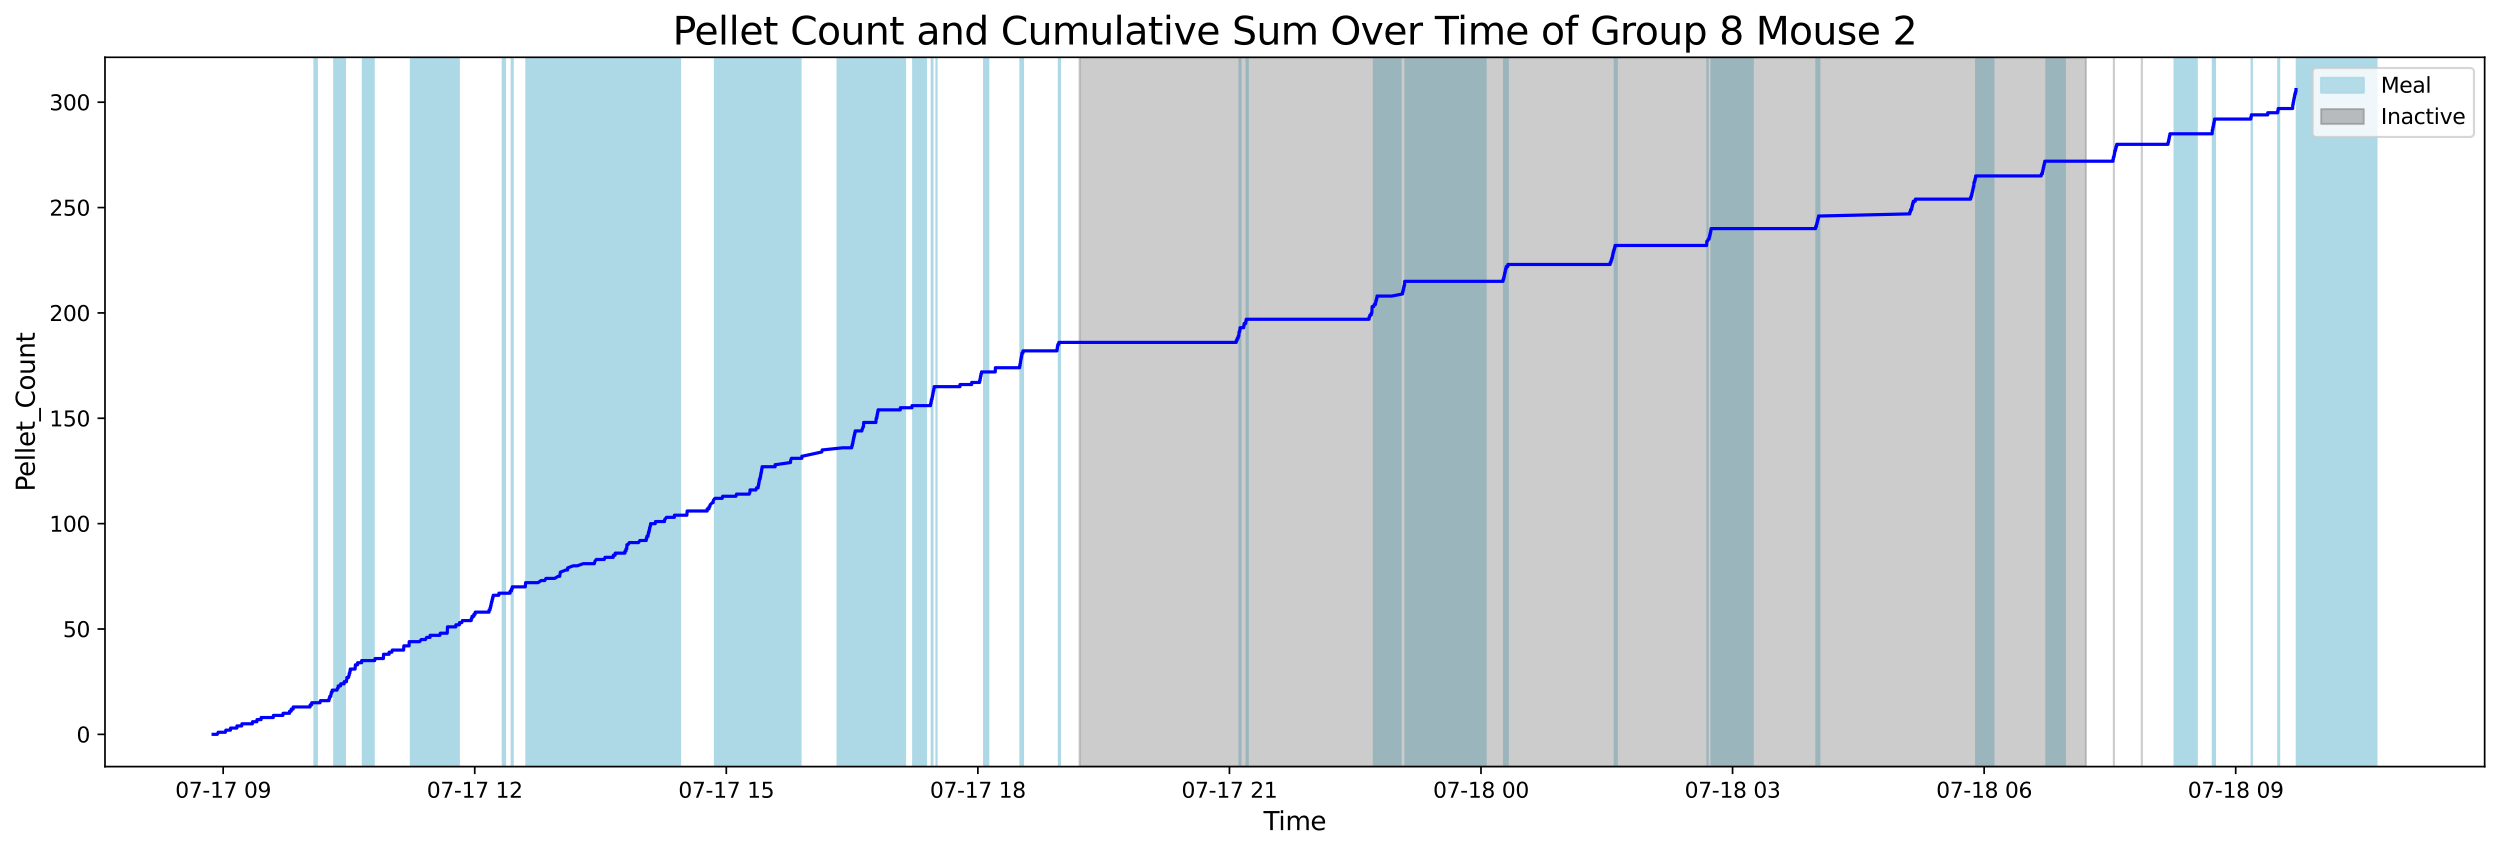 <?xml version="1.0" encoding="utf-8" standalone="no"?>
<!DOCTYPE svg PUBLIC "-//W3C//DTD SVG 1.1//EN"
  "http://www.w3.org/Graphics/SVG/1.1/DTD/svg11.dtd">
<svg xmlns:xlink="http://www.w3.org/1999/xlink" width="1172.435pt" height="399.009pt" viewBox="0 0 1172.435 399.009" xmlns="http://www.w3.org/2000/svg" version="1.1">
 <defs>
  <style type="text/css">*{stroke-linejoin: round; stroke-linecap: butt}</style>
 </defs>
 <g id="figure_1">
  <g id="patch_1">
   <path d="M 0 399.009 
L 1172.435 399.009 
L 1172.435 0 
L 0 0 
z
" style="fill: #ffffff"/>
  </g>
  <g id="axes_1">
   <g id="patch_2">
    <path d="M 49.235 359.517 
L 1165.235 359.517 
L 1165.235 26.877 
L 49.235 26.877 
z
" style="fill: #ffffff"/>
   </g>
   <g id="patch_3">
    <path d="M 148.602 359.517 
L 148.602 26.877 
L 147.455 26.877 
L 147.455 359.517 
z
" clip-path="url(#p5d0f0739c3)" style="fill: #add8e6; stroke: #add8e6; stroke-linejoin: miter"/>
   </g>
   <g id="patch_4">
    <path d="M 161.785 359.517 
L 161.785 26.877 
L 156.745 26.877 
L 156.745 359.517 
z
" clip-path="url(#p5d0f0739c3)" style="fill: #add8e6; stroke: #add8e6; stroke-linejoin: miter"/>
   </g>
   <g id="patch_5">
    <path d="M 175.263 359.517 
L 175.263 26.877 
L 170.151 26.877 
L 170.151 359.517 
z
" clip-path="url(#p5d0f0739c3)" style="fill: #add8e6; stroke: #add8e6; stroke-linejoin: miter"/>
   </g>
   <g id="patch_6">
    <path d="M 215.175 359.517 
L 215.175 26.877 
L 192.695 26.877 
L 192.695 359.517 
z
" clip-path="url(#p5d0f0739c3)" style="fill: #add8e6; stroke: #add8e6; stroke-linejoin: miter"/>
   </g>
   <g id="patch_7">
    <path d="M 236.826 359.517 
L 236.826 26.877 
L 235.771 26.877 
L 235.771 359.517 
z
" clip-path="url(#p5d0f0739c3)" style="fill: #add8e6; stroke: #add8e6; stroke-linejoin: miter"/>
   </g>
   <g id="patch_8">
    <path d="M 239.978 359.517 
L 239.978 26.877 
L 240.442 26.877 
L 240.442 359.517 
z
" clip-path="url(#p5d0f0739c3)" style="fill: #add8e6; stroke: #add8e6; stroke-linejoin: miter"/>
   </g>
   <g id="patch_9">
    <path d="M 285.645 359.517 
L 285.645 26.877 
L 246.852 26.877 
L 246.852 359.517 
z
" clip-path="url(#p5d0f0739c3)" style="fill: #add8e6; stroke: #add8e6; stroke-linejoin: miter"/>
   </g>
   <g id="patch_10">
    <path d="M 304.718 359.517 
L 304.718 26.877 
L 267.057 26.877 
L 267.057 359.517 
z
" clip-path="url(#p5d0f0739c3)" style="fill: #add8e6; stroke: #add8e6; stroke-linejoin: miter"/>
   </g>
   <g id="patch_11">
    <path d="M 318.919 359.517 
L 318.919 26.877 
L 294.552 26.877 
L 294.552 359.517 
z
" clip-path="url(#p5d0f0739c3)" style="fill: #add8e6; stroke: #add8e6; stroke-linejoin: miter"/>
   </g>
   <g id="patch_12">
    <path d="M 351.844 359.517 
L 351.844 26.877 
L 336.926 26.877 
L 336.926 359.517 
z
" clip-path="url(#p5d0f0739c3)" style="fill: #add8e6; stroke: #add8e6; stroke-linejoin: miter"/>
   </g>
   <g id="patch_13">
    <path d="M 373.375 359.517 
L 373.375 26.877 
L 335.292 26.877 
L 335.292 359.517 
z
" clip-path="url(#p5d0f0739c3)" style="fill: #add8e6; stroke: #add8e6; stroke-linejoin: miter"/>
   </g>
   <g id="patch_14">
    <path d="M 374.565 359.517 
L 374.565 26.877 
L 352.104 26.877 
L 352.104 359.517 
z
" clip-path="url(#p5d0f0739c3)" style="fill: #add8e6; stroke: #add8e6; stroke-linejoin: miter"/>
   </g>
   <g id="patch_15">
    <path d="M 375.426 359.517 
L 375.426 26.877 
L 370.982 26.877 
L 370.982 359.517 
z
" clip-path="url(#p5d0f0739c3)" style="fill: #add8e6; stroke: #add8e6; stroke-linejoin: miter"/>
   </g>
   <g id="patch_16">
    <path d="M 409.467 359.517 
L 409.467 26.877 
L 392.808 26.877 
L 392.808 359.517 
z
" clip-path="url(#p5d0f0739c3)" style="fill: #add8e6; stroke: #add8e6; stroke-linejoin: miter"/>
   </g>
   <g id="patch_17">
    <path d="M 424.444 359.517 
L 424.444 26.877 
L 407.656 26.877 
L 407.656 359.517 
z
" clip-path="url(#p5d0f0739c3)" style="fill: #add8e6; stroke: #add8e6; stroke-linejoin: miter"/>
   </g>
   <g id="patch_18">
    <path d="M 434.232 359.517 
L 434.232 26.877 
L 428.25 26.877 
L 428.25 359.517 
z
" clip-path="url(#p5d0f0739c3)" style="fill: #add8e6; stroke: #add8e6; stroke-linejoin: miter"/>
   </g>
   <g id="patch_19">
    <path d="M 436.967 359.517 
L 436.967 26.877 
L 437.293 26.877 
L 437.293 359.517 
z
" clip-path="url(#p5d0f0739c3)" style="fill: #add8e6; stroke: #add8e6; stroke-linejoin: miter"/>
   </g>
   <g id="patch_20">
    <path d="M 439.183 359.517 
L 439.183 26.877 
L 439.215 26.877 
L 439.215 359.517 
z
" clip-path="url(#p5d0f0739c3)" style="fill: #add8e6; stroke: #add8e6; stroke-linejoin: miter"/>
   </g>
   <g id="patch_21">
    <path d="M 463.466 359.517 
L 463.466 26.877 
L 461.526 26.877 
L 461.526 359.517 
z
" clip-path="url(#p5d0f0739c3)" style="fill: #add8e6; stroke: #add8e6; stroke-linejoin: miter"/>
   </g>
   <g id="patch_22">
    <path d="M 478.548 359.517 
L 478.548 26.877 
L 479.055 26.877 
L 479.055 359.517 
z
" clip-path="url(#p5d0f0739c3)" style="fill: #add8e6; stroke: #add8e6; stroke-linejoin: miter"/>
   </g>
   <g id="patch_23">
    <path d="M 479.23 359.517 
L 479.23 26.877 
L 479.754 26.877 
L 479.754 359.517 
z
" clip-path="url(#p5d0f0739c3)" style="fill: #add8e6; stroke: #add8e6; stroke-linejoin: miter"/>
   </g>
   <g id="patch_24">
    <path d="M 496.59 359.517 
L 496.59 26.877 
L 497.057 26.877 
L 497.057 359.517 
z
" clip-path="url(#p5d0f0739c3)" style="fill: #add8e6; stroke: #add8e6; stroke-linejoin: miter"/>
   </g>
   <g id="patch_25">
    <path d="M 581.29 359.517 
L 581.29 26.877 
L 581.729 26.877 
L 581.729 359.517 
z
" clip-path="url(#p5d0f0739c3)" style="fill: #add8e6; stroke: #add8e6; stroke-linejoin: miter"/>
   </g>
   <g id="patch_26">
    <path d="M 584.643 359.517 
L 584.643 26.877 
L 585.157 26.877 
L 585.157 359.517 
z
" clip-path="url(#p5d0f0739c3)" style="fill: #add8e6; stroke: #add8e6; stroke-linejoin: miter"/>
   </g>
   <g id="patch_27">
    <path d="M 649.772 359.517 
L 649.772 26.877 
L 644.29 26.877 
L 644.29 359.517 
z
" clip-path="url(#p5d0f0739c3)" style="fill: #add8e6; stroke: #add8e6; stroke-linejoin: miter"/>
   </g>
   <g id="patch_28">
    <path d="M 656.839 359.517 
L 656.839 26.877 
L 646.488 26.877 
L 646.488 359.517 
z
" clip-path="url(#p5d0f0739c3)" style="fill: #add8e6; stroke: #add8e6; stroke-linejoin: miter"/>
   </g>
   <g id="patch_29">
    <path d="M 696.701 359.517 
L 696.701 26.877 
L 659.103 26.877 
L 659.103 359.517 
z
" clip-path="url(#p5d0f0739c3)" style="fill: #add8e6; stroke: #add8e6; stroke-linejoin: miter"/>
   </g>
   <g id="patch_30">
    <path d="M 705.331 359.517 
L 705.331 26.877 
L 705.792 26.877 
L 705.792 359.517 
z
" clip-path="url(#p5d0f0739c3)" style="fill: #add8e6; stroke: #add8e6; stroke-linejoin: miter"/>
   </g>
   <g id="patch_31">
    <path d="M 706.323 359.517 
L 706.323 26.877 
L 706.766 26.877 
L 706.766 359.517 
z
" clip-path="url(#p5d0f0739c3)" style="fill: #add8e6; stroke: #add8e6; stroke-linejoin: miter"/>
   </g>
   <g id="patch_32">
    <path d="M 707.076 359.517 
L 707.076 26.877 
L 706.895 26.877 
L 706.895 359.517 
z
" clip-path="url(#p5d0f0739c3)" style="fill: #add8e6; stroke: #add8e6; stroke-linejoin: miter"/>
   </g>
   <g id="patch_33">
    <path d="M 757.261 359.517 
L 757.261 26.877 
L 757.907 26.877 
L 757.907 359.517 
z
" clip-path="url(#p5d0f0739c3)" style="fill: #add8e6; stroke: #add8e6; stroke-linejoin: miter"/>
   </g>
   <g id="patch_34">
    <path d="M 758.202 359.517 
L 758.202 26.877 
L 757.696 26.877 
L 757.696 359.517 
z
" clip-path="url(#p5d0f0739c3)" style="fill: #add8e6; stroke: #add8e6; stroke-linejoin: miter"/>
   </g>
   <g id="patch_35">
    <path d="M 800.834 359.517 
L 800.834 26.877 
L 800.747 26.877 
L 800.747 359.517 
z
" clip-path="url(#p5d0f0739c3)" style="fill: #add8e6; stroke: #add8e6; stroke-linejoin: miter"/>
   </g>
   <g id="patch_36">
    <path d="M 821.983 359.517 
L 821.983 26.877 
L 802.639 26.877 
L 802.639 359.517 
z
" clip-path="url(#p5d0f0739c3)" style="fill: #add8e6; stroke: #add8e6; stroke-linejoin: miter"/>
   </g>
   <g id="patch_37">
    <path d="M 851.851 359.517 
L 851.851 26.877 
L 852.058 26.877 
L 852.058 359.517 
z
" clip-path="url(#p5d0f0739c3)" style="fill: #add8e6; stroke: #add8e6; stroke-linejoin: miter"/>
   </g>
   <g id="patch_38">
    <path d="M 852.631 359.517 
L 852.631 26.877 
L 853.216 26.877 
L 853.216 359.517 
z
" clip-path="url(#p5d0f0739c3)" style="fill: #add8e6; stroke: #add8e6; stroke-linejoin: miter"/>
   </g>
   <g id="patch_39">
    <path d="M 934.886 359.517 
L 934.886 26.877 
L 926.734 26.877 
L 926.734 359.517 
z
" clip-path="url(#p5d0f0739c3)" style="fill: #add8e6; stroke: #add8e6; stroke-linejoin: miter"/>
   </g>
   <g id="patch_40">
    <path d="M 968.363 359.517 
L 968.363 26.877 
L 959.683 26.877 
L 959.683 359.517 
z
" clip-path="url(#p5d0f0739c3)" style="fill: #add8e6; stroke: #add8e6; stroke-linejoin: miter"/>
   </g>
   <g id="patch_41">
    <path d="M 1030.23 359.517 
L 1030.23 26.877 
L 1019.826 26.877 
L 1019.826 359.517 
z
" clip-path="url(#p5d0f0739c3)" style="fill: #add8e6; stroke: #add8e6; stroke-linejoin: miter"/>
   </g>
   <g id="patch_42">
    <path d="M 1037.752 359.517 
L 1037.752 26.877 
L 1038.366 26.877 
L 1038.366 359.517 
z
" clip-path="url(#p5d0f0739c3)" style="fill: #add8e6; stroke: #add8e6; stroke-linejoin: miter"/>
   </g>
   <g id="patch_43">
    <path d="M 1038.68 359.517 
L 1038.68 26.877 
L 1038.748 26.877 
L 1038.748 359.517 
z
" clip-path="url(#p5d0f0739c3)" style="fill: #add8e6; stroke: #add8e6; stroke-linejoin: miter"/>
   </g>
   <g id="patch_44">
    <path d="M 1056.049 359.517 
L 1056.049 26.877 
L 1055.98 26.877 
L 1055.98 359.517 
z
" clip-path="url(#p5d0f0739c3)" style="fill: #add8e6; stroke: #add8e6; stroke-linejoin: miter"/>
   </g>
   <g id="patch_45">
    <path d="M 1068.865 359.517 
L 1068.865 26.877 
L 1068.439 26.877 
L 1068.439 359.517 
z
" clip-path="url(#p5d0f0739c3)" style="fill: #add8e6; stroke: #add8e6; stroke-linejoin: miter"/>
   </g>
   <g id="patch_46">
    <path d="M 1114.508 359.517 
L 1114.508 26.877 
L 1077.135 26.877 
L 1077.135 359.517 
z
" clip-path="url(#p5d0f0739c3)" style="fill: #add8e6; stroke: #add8e6; stroke-linejoin: miter"/>
   </g>
   <g id="patch_47">
    <path d="M 506.332 359.517 
L 506.332 26.877 
L 978.245 26.877 
L 978.245 359.517 
z
" clip-path="url(#p5d0f0739c3)" style="fill: #808080; opacity: 0.4; stroke: #808080; stroke-linejoin: miter"/>
   </g>
   <g id="patch_48">
    <path d="M 991.354 26.877 
L 991.354 26.877 
L 991.354 359.517 
" clip-path="url(#p5d0f0739c3)" style="fill: #808080; opacity: 0.4; stroke: #808080; stroke-linejoin: miter"/>
   </g>
   <g id="patch_49">
    <path d="M 1004.462 26.877 
L 1004.462 26.877 
L 1004.462 359.517 
" clip-path="url(#p5d0f0739c3)" style="fill: #808080; opacity: 0.4; stroke: #808080; stroke-linejoin: miter"/>
   </g>
   <g id="matplotlib.axis_1">
    <g id="xtick_1">
     <g id="line2d_1">
      <defs>
       <path id="m33a6e0be13" d="M 0 0 
L 0 3.5 
" style="stroke: #000000; stroke-width: 0.8"/>
      </defs>
      <g>
       <use xlink:href="#m33a6e0be13" x="104.66" y="359.517" style="stroke: #000000; stroke-width: 0.8"/>
      </g>
     </g>
     <g id="text_1">
      <!-- 07-17 09 -->
      <g transform="translate(82.179 374.116) scale(0.1 -0.1)">
       <defs>
        <path id="DejaVuSans-30" d="M 2034 4250 
Q 1547 4250 1301 3770 
Q 1056 3291 1056 2328 
Q 1056 1369 1301 889 
Q 1547 409 2034 409 
Q 2525 409 2770 889 
Q 3016 1369 3016 2328 
Q 3016 3291 2770 3770 
Q 2525 4250 2034 4250 
z
M 2034 4750 
Q 2819 4750 3233 4129 
Q 3647 3509 3647 2328 
Q 3647 1150 3233 529 
Q 2819 -91 2034 -91 
Q 1250 -91 836 529 
Q 422 1150 422 2328 
Q 422 3509 836 4129 
Q 1250 4750 2034 4750 
z
" transform="scale(0.016)"/>
        <path id="DejaVuSans-37" d="M 525 4666 
L 3525 4666 
L 3525 4397 
L 1831 0 
L 1172 0 
L 2766 4134 
L 525 4134 
L 525 4666 
z
" transform="scale(0.016)"/>
        <path id="DejaVuSans-2d" d="M 313 2009 
L 1997 2009 
L 1997 1497 
L 313 1497 
L 313 2009 
z
" transform="scale(0.016)"/>
        <path id="DejaVuSans-31" d="M 794 531 
L 1825 531 
L 1825 4091 
L 703 3866 
L 703 4441 
L 1819 4666 
L 2450 4666 
L 2450 531 
L 3481 531 
L 3481 0 
L 794 0 
L 794 531 
z
" transform="scale(0.016)"/>
        <path id="DejaVuSans-20" transform="scale(0.016)"/>
        <path id="DejaVuSans-39" d="M 703 97 
L 703 672 
Q 941 559 1184 500 
Q 1428 441 1663 441 
Q 2288 441 2617 861 
Q 2947 1281 2994 2138 
Q 2813 1869 2534 1725 
Q 2256 1581 1919 1581 
Q 1219 1581 811 2004 
Q 403 2428 403 3163 
Q 403 3881 828 4315 
Q 1253 4750 1959 4750 
Q 2769 4750 3195 4129 
Q 3622 3509 3622 2328 
Q 3622 1225 3098 567 
Q 2575 -91 1691 -91 
Q 1453 -91 1209 -44 
Q 966 3 703 97 
z
M 1959 2075 
Q 2384 2075 2632 2365 
Q 2881 2656 2881 3163 
Q 2881 3666 2632 3958 
Q 2384 4250 1959 4250 
Q 1534 4250 1286 3958 
Q 1038 3666 1038 3163 
Q 1038 2656 1286 2365 
Q 1534 2075 1959 2075 
z
" transform="scale(0.016)"/>
       </defs>
       <use xlink:href="#DejaVuSans-30"/>
       <use xlink:href="#DejaVuSans-37" x="63.623"/>
       <use xlink:href="#DejaVuSans-2d" x="127.246"/>
       <use xlink:href="#DejaVuSans-31" x="163.33"/>
       <use xlink:href="#DejaVuSans-37" x="226.953"/>
       <use xlink:href="#DejaVuSans-20" x="290.576"/>
       <use xlink:href="#DejaVuSans-30" x="322.363"/>
       <use xlink:href="#DejaVuSans-39" x="385.986"/>
      </g>
     </g>
    </g>
    <g id="xtick_2">
     <g id="line2d_2">
      <g>
       <use xlink:href="#m33a6e0be13" x="222.638" y="359.517" style="stroke: #000000; stroke-width: 0.8"/>
      </g>
     </g>
     <g id="text_2">
      <!-- 07-17 12 -->
      <g transform="translate(200.157 374.116) scale(0.1 -0.1)">
       <defs>
        <path id="DejaVuSans-32" d="M 1228 531 
L 3431 531 
L 3431 0 
L 469 0 
L 469 531 
Q 828 903 1448 1529 
Q 2069 2156 2228 2338 
Q 2531 2678 2651 2914 
Q 2772 3150 2772 3378 
Q 2772 3750 2511 3984 
Q 2250 4219 1831 4219 
Q 1534 4219 1204 4116 
Q 875 4013 500 3803 
L 500 4441 
Q 881 4594 1212 4672 
Q 1544 4750 1819 4750 
Q 2544 4750 2975 4387 
Q 3406 4025 3406 3419 
Q 3406 3131 3298 2873 
Q 3191 2616 2906 2266 
Q 2828 2175 2409 1742 
Q 1991 1309 1228 531 
z
" transform="scale(0.016)"/>
       </defs>
       <use xlink:href="#DejaVuSans-30"/>
       <use xlink:href="#DejaVuSans-37" x="63.623"/>
       <use xlink:href="#DejaVuSans-2d" x="127.246"/>
       <use xlink:href="#DejaVuSans-31" x="163.33"/>
       <use xlink:href="#DejaVuSans-37" x="226.953"/>
       <use xlink:href="#DejaVuSans-20" x="290.576"/>
       <use xlink:href="#DejaVuSans-31" x="322.363"/>
       <use xlink:href="#DejaVuSans-32" x="385.986"/>
      </g>
     </g>
    </g>
    <g id="xtick_3">
     <g id="line2d_3">
      <g>
       <use xlink:href="#m33a6e0be13" x="340.616" y="359.517" style="stroke: #000000; stroke-width: 0.8"/>
      </g>
     </g>
     <g id="text_3">
      <!-- 07-17 15 -->
      <g transform="translate(318.136 374.116) scale(0.1 -0.1)">
       <defs>
        <path id="DejaVuSans-35" d="M 691 4666 
L 3169 4666 
L 3169 4134 
L 1269 4134 
L 1269 2991 
Q 1406 3038 1543 3061 
Q 1681 3084 1819 3084 
Q 2600 3084 3056 2656 
Q 3513 2228 3513 1497 
Q 3513 744 3044 326 
Q 2575 -91 1722 -91 
Q 1428 -91 1123 -41 
Q 819 9 494 109 
L 494 744 
Q 775 591 1075 516 
Q 1375 441 1709 441 
Q 2250 441 2565 725 
Q 2881 1009 2881 1497 
Q 2881 1984 2565 2268 
Q 2250 2553 1709 2553 
Q 1456 2553 1204 2497 
Q 953 2441 691 2322 
L 691 4666 
z
" transform="scale(0.016)"/>
       </defs>
       <use xlink:href="#DejaVuSans-30"/>
       <use xlink:href="#DejaVuSans-37" x="63.623"/>
       <use xlink:href="#DejaVuSans-2d" x="127.246"/>
       <use xlink:href="#DejaVuSans-31" x="163.33"/>
       <use xlink:href="#DejaVuSans-37" x="226.953"/>
       <use xlink:href="#DejaVuSans-20" x="290.576"/>
       <use xlink:href="#DejaVuSans-31" x="322.363"/>
       <use xlink:href="#DejaVuSans-35" x="385.986"/>
      </g>
     </g>
    </g>
    <g id="xtick_4">
     <g id="line2d_4">
      <g>
       <use xlink:href="#m33a6e0be13" x="458.594" y="359.517" style="stroke: #000000; stroke-width: 0.8"/>
      </g>
     </g>
     <g id="text_4">
      <!-- 07-17 18 -->
      <g transform="translate(436.114 374.116) scale(0.1 -0.1)">
       <defs>
        <path id="DejaVuSans-38" d="M 2034 2216 
Q 1584 2216 1326 1975 
Q 1069 1734 1069 1313 
Q 1069 891 1326 650 
Q 1584 409 2034 409 
Q 2484 409 2743 651 
Q 3003 894 3003 1313 
Q 3003 1734 2745 1975 
Q 2488 2216 2034 2216 
z
M 1403 2484 
Q 997 2584 770 2862 
Q 544 3141 544 3541 
Q 544 4100 942 4425 
Q 1341 4750 2034 4750 
Q 2731 4750 3128 4425 
Q 3525 4100 3525 3541 
Q 3525 3141 3298 2862 
Q 3072 2584 2669 2484 
Q 3125 2378 3379 2068 
Q 3634 1759 3634 1313 
Q 3634 634 3220 271 
Q 2806 -91 2034 -91 
Q 1263 -91 848 271 
Q 434 634 434 1313 
Q 434 1759 690 2068 
Q 947 2378 1403 2484 
z
M 1172 3481 
Q 1172 3119 1398 2916 
Q 1625 2713 2034 2713 
Q 2441 2713 2670 2916 
Q 2900 3119 2900 3481 
Q 2900 3844 2670 4047 
Q 2441 4250 2034 4250 
Q 1625 4250 1398 4047 
Q 1172 3844 1172 3481 
z
" transform="scale(0.016)"/>
       </defs>
       <use xlink:href="#DejaVuSans-30"/>
       <use xlink:href="#DejaVuSans-37" x="63.623"/>
       <use xlink:href="#DejaVuSans-2d" x="127.246"/>
       <use xlink:href="#DejaVuSans-31" x="163.33"/>
       <use xlink:href="#DejaVuSans-37" x="226.953"/>
       <use xlink:href="#DejaVuSans-20" x="290.576"/>
       <use xlink:href="#DejaVuSans-31" x="322.363"/>
       <use xlink:href="#DejaVuSans-38" x="385.986"/>
      </g>
     </g>
    </g>
    <g id="xtick_5">
     <g id="line2d_5">
      <g>
       <use xlink:href="#m33a6e0be13" x="576.573" y="359.517" style="stroke: #000000; stroke-width: 0.8"/>
      </g>
     </g>
     <g id="text_5">
      <!-- 07-17 21 -->
      <g transform="translate(554.092 374.116) scale(0.1 -0.1)">
       <use xlink:href="#DejaVuSans-30"/>
       <use xlink:href="#DejaVuSans-37" x="63.623"/>
       <use xlink:href="#DejaVuSans-2d" x="127.246"/>
       <use xlink:href="#DejaVuSans-31" x="163.33"/>
       <use xlink:href="#DejaVuSans-37" x="226.953"/>
       <use xlink:href="#DejaVuSans-20" x="290.576"/>
       <use xlink:href="#DejaVuSans-32" x="322.363"/>
       <use xlink:href="#DejaVuSans-31" x="385.986"/>
      </g>
     </g>
    </g>
    <g id="xtick_6">
     <g id="line2d_6">
      <g>
       <use xlink:href="#m33a6e0be13" x="694.551" y="359.517" style="stroke: #000000; stroke-width: 0.8"/>
      </g>
     </g>
     <g id="text_6">
      <!-- 07-18 00 -->
      <g transform="translate(672.07 374.116) scale(0.1 -0.1)">
       <use xlink:href="#DejaVuSans-30"/>
       <use xlink:href="#DejaVuSans-37" x="63.623"/>
       <use xlink:href="#DejaVuSans-2d" x="127.246"/>
       <use xlink:href="#DejaVuSans-31" x="163.33"/>
       <use xlink:href="#DejaVuSans-38" x="226.953"/>
       <use xlink:href="#DejaVuSans-20" x="290.576"/>
       <use xlink:href="#DejaVuSans-30" x="322.363"/>
       <use xlink:href="#DejaVuSans-30" x="385.986"/>
      </g>
     </g>
    </g>
    <g id="xtick_7">
     <g id="line2d_7">
      <g>
       <use xlink:href="#m33a6e0be13" x="812.529" y="359.517" style="stroke: #000000; stroke-width: 0.8"/>
      </g>
     </g>
     <g id="text_7">
      <!-- 07-18 03 -->
      <g transform="translate(790.049 374.116) scale(0.1 -0.1)">
       <defs>
        <path id="DejaVuSans-33" d="M 2597 2516 
Q 3050 2419 3304 2112 
Q 3559 1806 3559 1356 
Q 3559 666 3084 287 
Q 2609 -91 1734 -91 
Q 1441 -91 1130 -33 
Q 819 25 488 141 
L 488 750 
Q 750 597 1062 519 
Q 1375 441 1716 441 
Q 2309 441 2620 675 
Q 2931 909 2931 1356 
Q 2931 1769 2642 2001 
Q 2353 2234 1838 2234 
L 1294 2234 
L 1294 2753 
L 1863 2753 
Q 2328 2753 2575 2939 
Q 2822 3125 2822 3475 
Q 2822 3834 2567 4026 
Q 2313 4219 1838 4219 
Q 1578 4219 1281 4162 
Q 984 4106 628 3988 
L 628 4550 
Q 988 4650 1302 4700 
Q 1616 4750 1894 4750 
Q 2613 4750 3031 4423 
Q 3450 4097 3450 3541 
Q 3450 3153 3228 2886 
Q 3006 2619 2597 2516 
z
" transform="scale(0.016)"/>
       </defs>
       <use xlink:href="#DejaVuSans-30"/>
       <use xlink:href="#DejaVuSans-37" x="63.623"/>
       <use xlink:href="#DejaVuSans-2d" x="127.246"/>
       <use xlink:href="#DejaVuSans-31" x="163.33"/>
       <use xlink:href="#DejaVuSans-38" x="226.953"/>
       <use xlink:href="#DejaVuSans-20" x="290.576"/>
       <use xlink:href="#DejaVuSans-30" x="322.363"/>
       <use xlink:href="#DejaVuSans-33" x="385.986"/>
      </g>
     </g>
    </g>
    <g id="xtick_8">
     <g id="line2d_8">
      <g>
       <use xlink:href="#m33a6e0be13" x="930.507" y="359.517" style="stroke: #000000; stroke-width: 0.8"/>
      </g>
     </g>
     <g id="text_8">
      <!-- 07-18 06 -->
      <g transform="translate(908.027 374.116) scale(0.1 -0.1)">
       <defs>
        <path id="DejaVuSans-36" d="M 2113 2584 
Q 1688 2584 1439 2293 
Q 1191 2003 1191 1497 
Q 1191 994 1439 701 
Q 1688 409 2113 409 
Q 2538 409 2786 701 
Q 3034 994 3034 1497 
Q 3034 2003 2786 2293 
Q 2538 2584 2113 2584 
z
M 3366 4563 
L 3366 3988 
Q 3128 4100 2886 4159 
Q 2644 4219 2406 4219 
Q 1781 4219 1451 3797 
Q 1122 3375 1075 2522 
Q 1259 2794 1537 2939 
Q 1816 3084 2150 3084 
Q 2853 3084 3261 2657 
Q 3669 2231 3669 1497 
Q 3669 778 3244 343 
Q 2819 -91 2113 -91 
Q 1303 -91 875 529 
Q 447 1150 447 2328 
Q 447 3434 972 4092 
Q 1497 4750 2381 4750 
Q 2619 4750 2861 4703 
Q 3103 4656 3366 4563 
z
" transform="scale(0.016)"/>
       </defs>
       <use xlink:href="#DejaVuSans-30"/>
       <use xlink:href="#DejaVuSans-37" x="63.623"/>
       <use xlink:href="#DejaVuSans-2d" x="127.246"/>
       <use xlink:href="#DejaVuSans-31" x="163.33"/>
       <use xlink:href="#DejaVuSans-38" x="226.953"/>
       <use xlink:href="#DejaVuSans-20" x="290.576"/>
       <use xlink:href="#DejaVuSans-30" x="322.363"/>
       <use xlink:href="#DejaVuSans-36" x="385.986"/>
      </g>
     </g>
    </g>
    <g id="xtick_9">
     <g id="line2d_9">
      <g>
       <use xlink:href="#m33a6e0be13" x="1048.486" y="359.517" style="stroke: #000000; stroke-width: 0.8"/>
      </g>
     </g>
     <g id="text_9">
      <!-- 07-18 09 -->
      <g transform="translate(1026.005 374.116) scale(0.1 -0.1)">
       <use xlink:href="#DejaVuSans-30"/>
       <use xlink:href="#DejaVuSans-37" x="63.623"/>
       <use xlink:href="#DejaVuSans-2d" x="127.246"/>
       <use xlink:href="#DejaVuSans-31" x="163.33"/>
       <use xlink:href="#DejaVuSans-38" x="226.953"/>
       <use xlink:href="#DejaVuSans-20" x="290.576"/>
       <use xlink:href="#DejaVuSans-30" x="322.363"/>
       <use xlink:href="#DejaVuSans-39" x="385.986"/>
      </g>
     </g>
    </g>
    <g id="text_10">
     <!-- Time -->
     <g transform="translate(592.555 389.313) scale(0.12 -0.12)">
      <defs>
       <path id="DejaVuSans-54" d="M -19 4666 
L 3928 4666 
L 3928 4134 
L 2272 4134 
L 2272 0 
L 1638 0 
L 1638 4134 
L -19 4134 
L -19 4666 
z
" transform="scale(0.016)"/>
       <path id="DejaVuSans-69" d="M 603 3500 
L 1178 3500 
L 1178 0 
L 603 0 
L 603 3500 
z
M 603 4863 
L 1178 4863 
L 1178 4134 
L 603 4134 
L 603 4863 
z
" transform="scale(0.016)"/>
       <path id="DejaVuSans-6d" d="M 3328 2828 
Q 3544 3216 3844 3400 
Q 4144 3584 4550 3584 
Q 5097 3584 5394 3201 
Q 5691 2819 5691 2113 
L 5691 0 
L 5113 0 
L 5113 2094 
Q 5113 2597 4934 2840 
Q 4756 3084 4391 3084 
Q 3944 3084 3684 2787 
Q 3425 2491 3425 1978 
L 3425 0 
L 2847 0 
L 2847 2094 
Q 2847 2600 2669 2842 
Q 2491 3084 2119 3084 
Q 1678 3084 1418 2786 
Q 1159 2488 1159 1978 
L 1159 0 
L 581 0 
L 581 3500 
L 1159 3500 
L 1159 2956 
Q 1356 3278 1631 3431 
Q 1906 3584 2284 3584 
Q 2666 3584 2933 3390 
Q 3200 3197 3328 2828 
z
" transform="scale(0.016)"/>
       <path id="DejaVuSans-65" d="M 3597 1894 
L 3597 1613 
L 953 1613 
Q 991 1019 1311 708 
Q 1631 397 2203 397 
Q 2534 397 2845 478 
Q 3156 559 3463 722 
L 3463 178 
Q 3153 47 2828 -22 
Q 2503 -91 2169 -91 
Q 1331 -91 842 396 
Q 353 884 353 1716 
Q 353 2575 817 3079 
Q 1281 3584 2069 3584 
Q 2775 3584 3186 3129 
Q 3597 2675 3597 1894 
z
M 3022 2063 
Q 3016 2534 2758 2815 
Q 2500 3097 2075 3097 
Q 1594 3097 1305 2825 
Q 1016 2553 972 2059 
L 3022 2063 
z
" transform="scale(0.016)"/>
      </defs>
      <use xlink:href="#DejaVuSans-54"/>
      <use xlink:href="#DejaVuSans-69" x="57.959"/>
      <use xlink:href="#DejaVuSans-6d" x="85.742"/>
      <use xlink:href="#DejaVuSans-65" x="183.154"/>
     </g>
    </g>
   </g>
   <g id="matplotlib.axis_2">
    <g id="ytick_1">
     <g id="line2d_10">
      <defs>
       <path id="me4d090c8c9" d="M 0 0 
L -3.5 0 
" style="stroke: #000000; stroke-width: 0.8"/>
      </defs>
      <g>
       <use xlink:href="#me4d090c8c9" x="49.235" y="344.397" style="stroke: #000000; stroke-width: 0.8"/>
      </g>
     </g>
     <g id="text_11">
      <!-- 0 -->
      <g transform="translate(35.873 348.196) scale(0.1 -0.1)">
       <use xlink:href="#DejaVuSans-30"/>
      </g>
     </g>
    </g>
    <g id="ytick_2">
     <g id="line2d_11">
      <g>
       <use xlink:href="#me4d090c8c9" x="49.235" y="294.985" style="stroke: #000000; stroke-width: 0.8"/>
      </g>
     </g>
     <g id="text_12">
      <!-- 50 -->
      <g transform="translate(29.51 298.785) scale(0.1 -0.1)">
       <use xlink:href="#DejaVuSans-35"/>
       <use xlink:href="#DejaVuSans-30" x="63.623"/>
      </g>
     </g>
    </g>
    <g id="ytick_3">
     <g id="line2d_12">
      <g>
       <use xlink:href="#me4d090c8c9" x="49.235" y="245.574" style="stroke: #000000; stroke-width: 0.8"/>
      </g>
     </g>
     <g id="text_13">
      <!-- 100 -->
      <g transform="translate(23.148 249.373) scale(0.1 -0.1)">
       <use xlink:href="#DejaVuSans-31"/>
       <use xlink:href="#DejaVuSans-30" x="63.623"/>
       <use xlink:href="#DejaVuSans-30" x="127.246"/>
      </g>
     </g>
    </g>
    <g id="ytick_4">
     <g id="line2d_13">
      <g>
       <use xlink:href="#me4d090c8c9" x="49.235" y="196.162" style="stroke: #000000; stroke-width: 0.8"/>
      </g>
     </g>
     <g id="text_14">
      <!-- 150 -->
      <g transform="translate(23.148 199.961) scale(0.1 -0.1)">
       <use xlink:href="#DejaVuSans-31"/>
       <use xlink:href="#DejaVuSans-35" x="63.623"/>
       <use xlink:href="#DejaVuSans-30" x="127.246"/>
      </g>
     </g>
    </g>
    <g id="ytick_5">
     <g id="line2d_14">
      <g>
       <use xlink:href="#me4d090c8c9" x="49.235" y="146.75" style="stroke: #000000; stroke-width: 0.8"/>
      </g>
     </g>
     <g id="text_15">
      <!-- 200 -->
      <g transform="translate(23.148 150.549) scale(0.1 -0.1)">
       <use xlink:href="#DejaVuSans-32"/>
       <use xlink:href="#DejaVuSans-30" x="63.623"/>
       <use xlink:href="#DejaVuSans-30" x="127.246"/>
      </g>
     </g>
    </g>
    <g id="ytick_6">
     <g id="line2d_15">
      <g>
       <use xlink:href="#me4d090c8c9" x="49.235" y="97.338" style="stroke: #000000; stroke-width: 0.8"/>
      </g>
     </g>
     <g id="text_16">
      <!-- 250 -->
      <g transform="translate(23.148 101.138) scale(0.1 -0.1)">
       <use xlink:href="#DejaVuSans-32"/>
       <use xlink:href="#DejaVuSans-35" x="63.623"/>
       <use xlink:href="#DejaVuSans-30" x="127.246"/>
      </g>
     </g>
    </g>
    <g id="ytick_7">
     <g id="line2d_16">
      <g>
       <use xlink:href="#me4d090c8c9" x="49.235" y="47.927" style="stroke: #000000; stroke-width: 0.8"/>
      </g>
     </g>
     <g id="text_17">
      <!-- 300 -->
      <g transform="translate(23.148 51.726) scale(0.1 -0.1)">
       <use xlink:href="#DejaVuSans-33"/>
       <use xlink:href="#DejaVuSans-30" x="63.623"/>
       <use xlink:href="#DejaVuSans-30" x="127.246"/>
      </g>
     </g>
    </g>
    <g id="text_18">
     <!-- Pellet_Count -->
     <g transform="translate(16.318 230.485) rotate(-90) scale(0.12 -0.12)">
      <defs>
       <path id="DejaVuSans-50" d="M 1259 4147 
L 1259 2394 
L 2053 2394 
Q 2494 2394 2734 2622 
Q 2975 2850 2975 3272 
Q 2975 3691 2734 3919 
Q 2494 4147 2053 4147 
L 1259 4147 
z
M 628 4666 
L 2053 4666 
Q 2838 4666 3239 4311 
Q 3641 3956 3641 3272 
Q 3641 2581 3239 2228 
Q 2838 1875 2053 1875 
L 1259 1875 
L 1259 0 
L 628 0 
L 628 4666 
z
" transform="scale(0.016)"/>
       <path id="DejaVuSans-6c" d="M 603 4863 
L 1178 4863 
L 1178 0 
L 603 0 
L 603 4863 
z
" transform="scale(0.016)"/>
       <path id="DejaVuSans-74" d="M 1172 4494 
L 1172 3500 
L 2356 3500 
L 2356 3053 
L 1172 3053 
L 1172 1153 
Q 1172 725 1289 603 
Q 1406 481 1766 481 
L 2356 481 
L 2356 0 
L 1766 0 
Q 1100 0 847 248 
Q 594 497 594 1153 
L 594 3053 
L 172 3053 
L 172 3500 
L 594 3500 
L 594 4494 
L 1172 4494 
z
" transform="scale(0.016)"/>
       <path id="DejaVuSans-5f" d="M 3263 -1063 
L 3263 -1509 
L -63 -1509 
L -63 -1063 
L 3263 -1063 
z
" transform="scale(0.016)"/>
       <path id="DejaVuSans-43" d="M 4122 4306 
L 4122 3641 
Q 3803 3938 3442 4084 
Q 3081 4231 2675 4231 
Q 1875 4231 1450 3742 
Q 1025 3253 1025 2328 
Q 1025 1406 1450 917 
Q 1875 428 2675 428 
Q 3081 428 3442 575 
Q 3803 722 4122 1019 
L 4122 359 
Q 3791 134 3420 21 
Q 3050 -91 2638 -91 
Q 1578 -91 968 557 
Q 359 1206 359 2328 
Q 359 3453 968 4101 
Q 1578 4750 2638 4750 
Q 3056 4750 3426 4639 
Q 3797 4528 4122 4306 
z
" transform="scale(0.016)"/>
       <path id="DejaVuSans-6f" d="M 1959 3097 
Q 1497 3097 1228 2736 
Q 959 2375 959 1747 
Q 959 1119 1226 758 
Q 1494 397 1959 397 
Q 2419 397 2687 759 
Q 2956 1122 2956 1747 
Q 2956 2369 2687 2733 
Q 2419 3097 1959 3097 
z
M 1959 3584 
Q 2709 3584 3137 3096 
Q 3566 2609 3566 1747 
Q 3566 888 3137 398 
Q 2709 -91 1959 -91 
Q 1206 -91 779 398 
Q 353 888 353 1747 
Q 353 2609 779 3096 
Q 1206 3584 1959 3584 
z
" transform="scale(0.016)"/>
       <path id="DejaVuSans-75" d="M 544 1381 
L 544 3500 
L 1119 3500 
L 1119 1403 
Q 1119 906 1312 657 
Q 1506 409 1894 409 
Q 2359 409 2629 706 
Q 2900 1003 2900 1516 
L 2900 3500 
L 3475 3500 
L 3475 0 
L 2900 0 
L 2900 538 
Q 2691 219 2414 64 
Q 2138 -91 1772 -91 
Q 1169 -91 856 284 
Q 544 659 544 1381 
z
M 1991 3584 
L 1991 3584 
z
" transform="scale(0.016)"/>
       <path id="DejaVuSans-6e" d="M 3513 2113 
L 3513 0 
L 2938 0 
L 2938 2094 
Q 2938 2591 2744 2837 
Q 2550 3084 2163 3084 
Q 1697 3084 1428 2787 
Q 1159 2491 1159 1978 
L 1159 0 
L 581 0 
L 581 3500 
L 1159 3500 
L 1159 2956 
Q 1366 3272 1645 3428 
Q 1925 3584 2291 3584 
Q 2894 3584 3203 3211 
Q 3513 2838 3513 2113 
z
" transform="scale(0.016)"/>
      </defs>
      <use xlink:href="#DejaVuSans-50"/>
      <use xlink:href="#DejaVuSans-65" x="56.678"/>
      <use xlink:href="#DejaVuSans-6c" x="118.201"/>
      <use xlink:href="#DejaVuSans-6c" x="145.984"/>
      <use xlink:href="#DejaVuSans-65" x="173.768"/>
      <use xlink:href="#DejaVuSans-74" x="235.291"/>
      <use xlink:href="#DejaVuSans-5f" x="274.5"/>
      <use xlink:href="#DejaVuSans-43" x="324.5"/>
      <use xlink:href="#DejaVuSans-6f" x="394.324"/>
      <use xlink:href="#DejaVuSans-75" x="455.506"/>
      <use xlink:href="#DejaVuSans-6e" x="518.885"/>
      <use xlink:href="#DejaVuSans-74" x="582.264"/>
     </g>
    </g>
   </g>
   <g id="line2d_17">
    <path d="M 99.962 344.397 
L 101.863 344.397 
L 102.344 343.409 
L 105.697 343.409 
L 105.916 342.421 
L 108.079 342.421 
L 108.133 341.432 
L 111.072 341.432 
L 111.127 340.444 
L 113.344 340.444 
L 113.453 339.456 
L 118.347 339.456 
L 118.424 338.468 
L 120.466 338.468 
L 120.51 337.48 
L 122.422 337.48 
L 122.476 336.491 
L 128.168 336.491 
L 128.212 335.503 
L 132.668 335.503 
L 132.756 334.515 
L 135.782 334.515 
L 135.815 333.527 
L 136.579 333.527 
L 136.601 332.538 
L 137.486 332.538 
L 137.519 331.55 
L 145.395 331.55 
L 145.449 330.562 
L 146.138 330.562 
L 146.17 329.574 
L 150.059 329.574 
L 150.256 328.585 
L 154.254 328.585 
L 154.254 328.585 
L 154.309 327.597 
L 154.593 327.597 
L 154.636 326.609 
L 155.15 326.609 
L 155.172 325.621 
L 155.347 325.621 
L 155.379 324.632 
L 155.773 324.632 
L 155.794 323.644 
L 158.045 323.644 
L 158.34 322.656 
L 158.591 322.656 
L 158.613 321.668 
L 159.716 321.668 
L 159.793 320.68 
L 161.377 320.68 
L 161.409 319.691 
L 162.491 319.691 
L 162.502 318.703 
L 162.655 318.703 
L 162.687 317.715 
L 163.452 317.715 
L 163.616 316.727 
L 163.769 316.727 
L 163.791 315.738 
L 164.064 315.738 
L 164.086 314.75 
L 164.26 314.75 
L 164.282 313.762 
L 166.522 313.762 
L 166.675 311.785 
L 167.701 311.785 
L 167.723 310.797 
L 169.591 310.797 
L 169.613 309.809 
L 175.698 309.809 
L 175.894 308.821 
L 179.816 308.821 
L 179.871 306.844 
L 182.471 306.844 
L 182.492 305.856 
L 183.749 305.856 
L 183.967 304.868 
L 189.287 304.868 
L 189.385 302.891 
L 191.843 302.891 
L 191.909 300.915 
L 196.77 300.915 
L 197.546 299.927 
L 199.523 299.927 
L 200.058 298.938 
L 201.664 298.938 
L 201.697 297.95 
L 206.285 297.95 
L 206.47 296.962 
L 209.737 296.962 
L 209.857 293.997 
L 213.724 293.997 
L 213.811 293.009 
L 215.428 293.009 
L 215.45 292.021 
L 216.553 292.021 
L 216.837 291.032 
L 220.988 291.032 
L 221.032 290.044 
L 221.349 290.044 
L 221.371 289.056 
L 222.212 289.056 
L 222.245 288.068 
L 222.834 288.068 
L 222.867 287.08 
L 229.323 287.08 
L 229.345 286.091 
L 229.793 286.091 
L 229.815 285.103 
L 230.055 285.103 
L 230.088 284.115 
L 230.274 284.115 
L 230.328 283.127 
L 230.492 283.127 
L 230.514 282.138 
L 230.765 282.138 
L 230.787 281.15 
L 230.995 281.15 
L 231.006 280.162 
L 231.257 280.162 
L 231.311 279.174 
L 233.933 279.174 
L 233.988 278.185 
L 239.209 278.185 
L 239.231 277.197 
L 239.854 277.197 
L 239.865 276.209 
L 240.203 276.209 
L 240.236 275.221 
L 246.354 275.221 
L 246.485 273.244 
L 252.329 273.244 
L 253.771 272.256 
L 255.464 272.256 
L 256.043 271.268 
L 260.063 271.268 
L 261.735 270.28 
L 262.488 270.28 
L 262.641 269.291 
L 262.816 268.303 
L 265.438 267.315 
L 266.17 267.315 
L 266.224 266.327 
L 268.857 265.338 
L 270.747 265.338 
L 273.521 264.35 
L 278.71 264.35 
L 278.951 263.362 
L 279.639 262.374 
L 283.364 262.374 
L 283.735 261.385 
L 287.581 261.385 
L 287.602 260.397 
L 288.465 260.397 
L 288.498 259.409 
L 293.064 259.409 
L 293.097 258.421 
L 293.556 258.421 
L 293.567 257.432 
L 293.916 257.432 
L 294.015 255.456 
L 294.506 255.456 
L 295.096 254.468 
L 299.422 254.468 
L 300.088 253.48 
L 303.071 253.48 
L 303.082 252.491 
L 303.355 252.491 
L 303.366 251.503 
L 303.901 251.503 
L 303.923 250.515 
L 304.097 250.515 
L 304.13 249.527 
L 304.414 249.527 
L 304.425 248.538 
L 304.622 248.538 
L 304.633 247.55 
L 304.797 247.55 
L 304.928 246.562 
L 305.113 246.562 
L 305.135 245.574 
L 307.276 245.574 
L 307.407 244.585 
L 311.635 244.585 
L 311.722 243.597 
L 311.853 243.597 
L 312.563 242.609 
L 316.267 242.609 
L 316.289 241.621 
L 322.122 241.621 
L 322.253 239.644 
L 331.637 239.644 
L 331.648 238.656 
L 332.478 238.656 
L 332.5 237.668 
L 332.882 237.668 
L 333.057 236.68 
L 333.111 236.68 
L 334.095 235.691 
L 334.444 235.691 
L 334.521 234.703 
L 335.285 233.715 
L 338.683 233.715 
L 338.901 232.727 
L 345.139 232.727 
L 345.379 231.738 
L 351.354 231.738 
L 351.715 230.75 
L 351.737 229.762 
L 354.479 229.762 
L 354.806 228.774 
L 355.538 228.774 
L 355.582 227.785 
L 355.757 227.785 
L 355.768 226.797 
L 355.953 226.797 
L 355.964 225.809 
L 356.084 225.809 
L 356.128 224.821 
L 356.423 224.821 
L 356.434 223.832 
L 356.674 223.832 
L 356.685 222.844 
L 356.805 222.844 
L 356.827 221.856 
L 357.024 221.856 
L 357.046 220.868 
L 357.199 220.868 
L 357.21 219.88 
L 357.362 219.88 
L 357.406 218.891 
L 363.513 218.891 
L 363.524 217.903 
L 363.917 217.903 
L 370.722 216.915 
L 370.788 215.927 
L 371.159 214.938 
L 376.031 214.938 
L 376.053 213.95 
L 376.326 213.95 
L 385.382 211.974 
L 385.634 210.985 
L 385.907 210.985 
L 395.29 209.997 
L 399.42 209.997 
L 399.507 209.009 
L 399.725 209.009 
L 399.736 208.021 
L 399.966 208.021 
L 399.988 207.032 
L 400.13 207.032 
L 400.184 206.044 
L 400.326 206.044 
L 400.348 205.056 
L 400.567 205.056 
L 400.577 204.068 
L 400.796 204.068 
L 400.807 203.08 
L 401.025 203.08 
L 401.036 202.091 
L 404.193 202.091 
L 404.368 201.103 
L 404.521 201.103 
L 404.75 200.115 
L 404.958 200.115 
L 405.045 198.138 
L 410.759 198.138 
L 410.901 196.162 
L 411.174 196.162 
L 411.206 195.174 
L 411.37 195.174 
L 411.381 194.185 
L 411.556 194.185 
L 411.578 193.197 
L 411.753 193.197 
L 411.796 192.209 
L 422.218 192.209 
L 422.24 191.221 
L 427.68 191.221 
L 427.712 190.232 
L 436.386 190.232 
L 436.43 189.244 
L 436.626 189.244 
L 436.637 188.256 
L 436.79 188.256 
L 436.801 187.268 
L 437.085 187.268 
L 437.151 186.28 
L 437.293 186.28 
L 437.315 185.291 
L 437.489 185.291 
L 437.511 184.303 
L 437.653 184.303 
L 437.675 183.315 
L 437.883 183.315 
L 437.915 182.327 
L 438.079 182.327 
L 438.101 181.338 
L 450.183 181.338 
L 450.194 180.35 
L 455.678 180.35 
L 455.689 179.362 
L 459.403 179.362 
L 459.414 178.374 
L 459.654 178.374 
L 459.665 177.385 
L 459.807 177.385 
L 459.818 176.397 
L 460.014 176.397 
L 460.025 175.409 
L 460.266 175.409 
L 460.288 174.421 
L 466.755 174.421 
L 466.809 172.444 
L 478.17 172.444 
L 478.181 171.456 
L 478.389 171.456 
L 478.399 170.468 
L 478.552 170.468 
L 478.574 169.48 
L 478.716 169.48 
L 478.727 168.491 
L 478.891 168.491 
L 478.902 167.503 
L 479.088 167.503 
L 479.099 166.515 
L 479.252 166.515 
L 479.262 165.527 
L 479.743 165.527 
L 479.754 164.538 
L 495.703 164.538 
L 495.725 163.55 
L 495.878 163.55 
L 495.889 162.562 
L 496.02 162.562 
L 496.085 161.574 
L 496.555 161.574 
L 496.566 160.585 
L 579.762 160.585 
L 579.795 159.597 
L 580.199 159.597 
L 580.221 158.609 
L 580.68 158.609 
L 580.702 157.621 
L 580.975 157.621 
L 581.084 155.644 
L 581.379 155.644 
L 581.401 154.656 
L 581.565 154.656 
L 581.576 153.668 
L 583.258 153.668 
L 583.28 152.68 
L 583.488 152.68 
L 583.498 151.691 
L 584.208 151.691 
L 584.219 150.703 
L 584.405 150.703 
L 584.416 149.715 
L 642.062 149.715 
L 642.072 148.727 
L 642.313 148.727 
L 642.444 147.738 
L 643.088 147.738 
L 643.11 146.75 
L 643.361 146.75 
L 643.503 143.785 
L 644.246 143.785 
L 644.465 142.797 
L 645.033 142.797 
L 645.044 141.809 
L 645.262 141.809 
L 645.284 140.821 
L 645.557 140.821 
L 645.579 139.832 
L 645.765 139.832 
L 645.787 138.844 
L 652.701 138.844 
L 657.748 137.856 
L 657.759 136.868 
L 657.989 136.868 
L 658.01 135.88 
L 658.24 135.88 
L 658.251 134.891 
L 658.426 134.891 
L 658.469 133.903 
L 658.699 133.903 
L 658.775 131.927 
L 704.896 131.927 
L 704.918 130.938 
L 705.202 130.938 
L 705.224 129.95 
L 705.442 129.95 
L 705.464 128.962 
L 705.617 128.962 
L 705.661 127.974 
L 705.857 127.974 
L 705.901 126.985 
L 706.065 126.985 
L 706.087 125.997 
L 706.382 125.997 
L 706.403 125.009 
L 707.124 125.009 
L 707.157 124.021 
L 755.135 124.021 
L 755.146 123.032 
L 755.506 123.032 
L 755.55 122.044 
L 755.823 122.044 
L 755.845 121.056 
L 756.151 121.056 
L 756.162 120.068 
L 756.337 120.068 
L 756.348 119.08 
L 756.544 119.08 
L 756.555 118.091 
L 756.828 118.091 
L 756.839 117.103 
L 757.101 117.103 
L 757.167 116.115 
L 757.396 116.115 
L 757.407 115.127 
L 800.36 115.127 
L 800.458 113.15 
L 800.753 113.15 
L 801.114 112.162 
L 801.54 112.162 
L 801.562 111.174 
L 801.78 111.174 
L 801.802 110.185 
L 802.031 110.185 
L 802.042 109.197 
L 802.239 109.197 
L 802.25 108.209 
L 802.425 108.209 
L 802.436 107.221 
L 851.462 107.221 
L 851.484 106.232 
L 851.844 106.232 
L 851.855 105.244 
L 852.085 105.244 
L 852.139 104.256 
L 852.347 104.256 
L 852.358 103.268 
L 852.587 103.268 
L 852.598 102.28 
L 852.817 102.28 
L 852.849 101.291 
L 854.051 101.291 
L 895.638 100.303 
L 895.682 99.315 
L 895.977 99.315 
L 895.988 98.327 
L 896.501 98.327 
L 896.512 97.338 
L 896.709 97.338 
L 896.72 96.35 
L 896.949 96.35 
L 896.96 95.362 
L 897.255 95.362 
L 897.266 94.374 
L 898.205 94.374 
L 898.249 93.385 
L 924.172 93.385 
L 924.183 92.397 
L 924.521 92.397 
L 924.532 91.409 
L 924.772 91.409 
L 924.783 90.421 
L 924.969 90.421 
L 925.013 89.432 
L 925.22 89.432 
L 925.253 88.444 
L 925.417 88.444 
L 925.439 87.456 
L 925.668 87.456 
L 925.745 85.48 
L 926.083 85.48 
L 926.094 84.491 
L 926.302 84.491 
L 926.345 83.503 
L 926.52 83.503 
L 926.531 82.515 
L 957.238 82.515 
L 957.391 81.527 
L 957.817 81.527 
L 957.828 80.538 
L 958.025 80.538 
L 958.047 79.55 
L 958.243 79.55 
L 958.254 78.562 
L 958.44 78.562 
L 958.473 77.574 
L 958.658 77.574 
L 958.724 76.585 
L 958.899 76.585 
L 958.942 75.597 
L 990.939 75.597 
L 990.95 74.609 
L 991.124 74.609 
L 991.135 73.621 
L 991.419 73.621 
L 991.463 72.632 
L 991.616 72.632 
L 991.638 71.644 
L 991.769 71.644 
L 991.78 70.656 
L 992.097 70.656 
L 992.107 69.668 
L 992.337 69.668 
L 992.348 68.68 
L 992.665 68.68 
L 992.686 67.691 
L 1016.741 67.691 
L 1016.763 66.703 
L 1017.003 66.703 
L 1017.014 65.715 
L 1017.189 65.715 
L 1017.232 64.727 
L 1017.385 64.727 
L 1017.407 63.738 
L 1017.615 63.738 
L 1017.637 62.75 
L 1037.442 62.75 
L 1037.54 60.774 
L 1037.748 60.774 
L 1037.758 59.785 
L 1037.944 59.785 
L 1037.988 58.797 
L 1038.152 58.797 
L 1038.163 57.809 
L 1038.337 57.809 
L 1038.392 56.821 
L 1038.534 56.821 
L 1038.545 55.832 
L 1055.586 55.832 
L 1055.597 54.844 
L 1055.794 54.844 
L 1055.816 53.856 
L 1063.506 53.856 
L 1063.517 52.868 
L 1068.182 52.868 
L 1068.203 51.88 
L 1068.389 51.88 
L 1068.4 50.891 
L 1075.173 50.891 
L 1075.271 48.915 
L 1075.435 48.915 
L 1075.446 47.927 
L 1075.621 47.927 
L 1075.632 46.938 
L 1075.817 46.938 
L 1075.828 45.95 
L 1076.036 45.95 
L 1076.047 44.962 
L 1076.2 44.962 
L 1076.211 43.974 
L 1076.506 43.974 
L 1076.517 42.985 
L 1076.757 42.985 
L 1076.768 41.997 
L 1076.768 41.997 
" clip-path="url(#p5d0f0739c3)" style="fill: none; stroke: #0000ff; stroke-width: 1.5; stroke-linecap: square"/>
   </g>
   <g id="patch_50">
    <path d="M 49.235 359.517 
L 49.235 26.877 
" style="fill: none; stroke: #000000; stroke-width: 0.8; stroke-linejoin: miter; stroke-linecap: square"/>
   </g>
   <g id="patch_51">
    <path d="M 1165.235 359.517 
L 1165.235 26.877 
" style="fill: none; stroke: #000000; stroke-width: 0.8; stroke-linejoin: miter; stroke-linecap: square"/>
   </g>
   <g id="patch_52">
    <path d="M 49.235 359.517 
L 1165.235 359.517 
" style="fill: none; stroke: #000000; stroke-width: 0.8; stroke-linejoin: miter; stroke-linecap: square"/>
   </g>
   <g id="patch_53">
    <path d="M 49.235 26.877 
L 1165.235 26.877 
" style="fill: none; stroke: #000000; stroke-width: 0.8; stroke-linejoin: miter; stroke-linecap: square"/>
   </g>
   <g id="text_19">
    <!-- Pellet Count and Cumulative Sum Over Time of Group 8 Mouse 2 -->
    <g transform="translate(315.461 20.877) scale(0.18 -0.18)">
     <defs>
      <path id="DejaVuSans-61" d="M 2194 1759 
Q 1497 1759 1228 1600 
Q 959 1441 959 1056 
Q 959 750 1161 570 
Q 1363 391 1709 391 
Q 2188 391 2477 730 
Q 2766 1069 2766 1631 
L 2766 1759 
L 2194 1759 
z
M 3341 1997 
L 3341 0 
L 2766 0 
L 2766 531 
Q 2569 213 2275 61 
Q 1981 -91 1556 -91 
Q 1019 -91 701 211 
Q 384 513 384 1019 
Q 384 1609 779 1909 
Q 1175 2209 1959 2209 
L 2766 2209 
L 2766 2266 
Q 2766 2663 2505 2880 
Q 2244 3097 1772 3097 
Q 1472 3097 1187 3025 
Q 903 2953 641 2809 
L 641 3341 
Q 956 3463 1253 3523 
Q 1550 3584 1831 3584 
Q 2591 3584 2966 3190 
Q 3341 2797 3341 1997 
z
" transform="scale(0.016)"/>
      <path id="DejaVuSans-64" d="M 2906 2969 
L 2906 4863 
L 3481 4863 
L 3481 0 
L 2906 0 
L 2906 525 
Q 2725 213 2448 61 
Q 2172 -91 1784 -91 
Q 1150 -91 751 415 
Q 353 922 353 1747 
Q 353 2572 751 3078 
Q 1150 3584 1784 3584 
Q 2172 3584 2448 3432 
Q 2725 3281 2906 2969 
z
M 947 1747 
Q 947 1113 1208 752 
Q 1469 391 1925 391 
Q 2381 391 2643 752 
Q 2906 1113 2906 1747 
Q 2906 2381 2643 2742 
Q 2381 3103 1925 3103 
Q 1469 3103 1208 2742 
Q 947 2381 947 1747 
z
" transform="scale(0.016)"/>
      <path id="DejaVuSans-76" d="M 191 3500 
L 800 3500 
L 1894 563 
L 2988 3500 
L 3597 3500 
L 2284 0 
L 1503 0 
L 191 3500 
z
" transform="scale(0.016)"/>
      <path id="DejaVuSans-53" d="M 3425 4513 
L 3425 3897 
Q 3066 4069 2747 4153 
Q 2428 4238 2131 4238 
Q 1616 4238 1336 4038 
Q 1056 3838 1056 3469 
Q 1056 3159 1242 3001 
Q 1428 2844 1947 2747 
L 2328 2669 
Q 3034 2534 3370 2195 
Q 3706 1856 3706 1288 
Q 3706 609 3251 259 
Q 2797 -91 1919 -91 
Q 1588 -91 1214 -16 
Q 841 59 441 206 
L 441 856 
Q 825 641 1194 531 
Q 1563 422 1919 422 
Q 2459 422 2753 634 
Q 3047 847 3047 1241 
Q 3047 1584 2836 1778 
Q 2625 1972 2144 2069 
L 1759 2144 
Q 1053 2284 737 2584 
Q 422 2884 422 3419 
Q 422 4038 858 4394 
Q 1294 4750 2059 4750 
Q 2388 4750 2728 4690 
Q 3069 4631 3425 4513 
z
" transform="scale(0.016)"/>
      <path id="DejaVuSans-4f" d="M 2522 4238 
Q 1834 4238 1429 3725 
Q 1025 3213 1025 2328 
Q 1025 1447 1429 934 
Q 1834 422 2522 422 
Q 3209 422 3611 934 
Q 4013 1447 4013 2328 
Q 4013 3213 3611 3725 
Q 3209 4238 2522 4238 
z
M 2522 4750 
Q 3503 4750 4090 4092 
Q 4678 3434 4678 2328 
Q 4678 1225 4090 567 
Q 3503 -91 2522 -91 
Q 1538 -91 948 565 
Q 359 1222 359 2328 
Q 359 3434 948 4092 
Q 1538 4750 2522 4750 
z
" transform="scale(0.016)"/>
      <path id="DejaVuSans-72" d="M 2631 2963 
Q 2534 3019 2420 3045 
Q 2306 3072 2169 3072 
Q 1681 3072 1420 2755 
Q 1159 2438 1159 1844 
L 1159 0 
L 581 0 
L 581 3500 
L 1159 3500 
L 1159 2956 
Q 1341 3275 1631 3429 
Q 1922 3584 2338 3584 
Q 2397 3584 2469 3576 
Q 2541 3569 2628 3553 
L 2631 2963 
z
" transform="scale(0.016)"/>
      <path id="DejaVuSans-66" d="M 2375 4863 
L 2375 4384 
L 1825 4384 
Q 1516 4384 1395 4259 
Q 1275 4134 1275 3809 
L 1275 3500 
L 2222 3500 
L 2222 3053 
L 1275 3053 
L 1275 0 
L 697 0 
L 697 3053 
L 147 3053 
L 147 3500 
L 697 3500 
L 697 3744 
Q 697 4328 969 4595 
Q 1241 4863 1831 4863 
L 2375 4863 
z
" transform="scale(0.016)"/>
      <path id="DejaVuSans-47" d="M 3809 666 
L 3809 1919 
L 2778 1919 
L 2778 2438 
L 4434 2438 
L 4434 434 
Q 4069 175 3628 42 
Q 3188 -91 2688 -91 
Q 1594 -91 976 548 
Q 359 1188 359 2328 
Q 359 3472 976 4111 
Q 1594 4750 2688 4750 
Q 3144 4750 3555 4637 
Q 3966 4525 4313 4306 
L 4313 3634 
Q 3963 3931 3569 4081 
Q 3175 4231 2741 4231 
Q 1884 4231 1454 3753 
Q 1025 3275 1025 2328 
Q 1025 1384 1454 906 
Q 1884 428 2741 428 
Q 3075 428 3337 486 
Q 3600 544 3809 666 
z
" transform="scale(0.016)"/>
      <path id="DejaVuSans-70" d="M 1159 525 
L 1159 -1331 
L 581 -1331 
L 581 3500 
L 1159 3500 
L 1159 2969 
Q 1341 3281 1617 3432 
Q 1894 3584 2278 3584 
Q 2916 3584 3314 3078 
Q 3713 2572 3713 1747 
Q 3713 922 3314 415 
Q 2916 -91 2278 -91 
Q 1894 -91 1617 61 
Q 1341 213 1159 525 
z
M 3116 1747 
Q 3116 2381 2855 2742 
Q 2594 3103 2138 3103 
Q 1681 3103 1420 2742 
Q 1159 2381 1159 1747 
Q 1159 1113 1420 752 
Q 1681 391 2138 391 
Q 2594 391 2855 752 
Q 3116 1113 3116 1747 
z
" transform="scale(0.016)"/>
      <path id="DejaVuSans-4d" d="M 628 4666 
L 1569 4666 
L 2759 1491 
L 3956 4666 
L 4897 4666 
L 4897 0 
L 4281 0 
L 4281 4097 
L 3078 897 
L 2444 897 
L 1241 4097 
L 1241 0 
L 628 0 
L 628 4666 
z
" transform="scale(0.016)"/>
      <path id="DejaVuSans-73" d="M 2834 3397 
L 2834 2853 
Q 2591 2978 2328 3040 
Q 2066 3103 1784 3103 
Q 1356 3103 1142 2972 
Q 928 2841 928 2578 
Q 928 2378 1081 2264 
Q 1234 2150 1697 2047 
L 1894 2003 
Q 2506 1872 2764 1633 
Q 3022 1394 3022 966 
Q 3022 478 2636 193 
Q 2250 -91 1575 -91 
Q 1294 -91 989 -36 
Q 684 19 347 128 
L 347 722 
Q 666 556 975 473 
Q 1284 391 1588 391 
Q 1994 391 2212 530 
Q 2431 669 2431 922 
Q 2431 1156 2273 1281 
Q 2116 1406 1581 1522 
L 1381 1569 
Q 847 1681 609 1914 
Q 372 2147 372 2553 
Q 372 3047 722 3315 
Q 1072 3584 1716 3584 
Q 2034 3584 2315 3537 
Q 2597 3491 2834 3397 
z
" transform="scale(0.016)"/>
     </defs>
     <use xlink:href="#DejaVuSans-50"/>
     <use xlink:href="#DejaVuSans-65" x="56.678"/>
     <use xlink:href="#DejaVuSans-6c" x="118.201"/>
     <use xlink:href="#DejaVuSans-6c" x="145.984"/>
     <use xlink:href="#DejaVuSans-65" x="173.768"/>
     <use xlink:href="#DejaVuSans-74" x="235.291"/>
     <use xlink:href="#DejaVuSans-20" x="274.5"/>
     <use xlink:href="#DejaVuSans-43" x="306.287"/>
     <use xlink:href="#DejaVuSans-6f" x="376.111"/>
     <use xlink:href="#DejaVuSans-75" x="437.293"/>
     <use xlink:href="#DejaVuSans-6e" x="500.672"/>
     <use xlink:href="#DejaVuSans-74" x="564.051"/>
     <use xlink:href="#DejaVuSans-20" x="603.26"/>
     <use xlink:href="#DejaVuSans-61" x="635.047"/>
     <use xlink:href="#DejaVuSans-6e" x="696.326"/>
     <use xlink:href="#DejaVuSans-64" x="759.705"/>
     <use xlink:href="#DejaVuSans-20" x="823.182"/>
     <use xlink:href="#DejaVuSans-43" x="854.969"/>
     <use xlink:href="#DejaVuSans-75" x="924.793"/>
     <use xlink:href="#DejaVuSans-6d" x="988.172"/>
     <use xlink:href="#DejaVuSans-75" x="1085.584"/>
     <use xlink:href="#DejaVuSans-6c" x="1148.963"/>
     <use xlink:href="#DejaVuSans-61" x="1176.746"/>
     <use xlink:href="#DejaVuSans-74" x="1238.025"/>
     <use xlink:href="#DejaVuSans-69" x="1277.234"/>
     <use xlink:href="#DejaVuSans-76" x="1305.018"/>
     <use xlink:href="#DejaVuSans-65" x="1364.197"/>
     <use xlink:href="#DejaVuSans-20" x="1425.721"/>
     <use xlink:href="#DejaVuSans-53" x="1457.508"/>
     <use xlink:href="#DejaVuSans-75" x="1520.984"/>
     <use xlink:href="#DejaVuSans-6d" x="1584.363"/>
     <use xlink:href="#DejaVuSans-20" x="1681.775"/>
     <use xlink:href="#DejaVuSans-4f" x="1713.562"/>
     <use xlink:href="#DejaVuSans-76" x="1792.273"/>
     <use xlink:href="#DejaVuSans-65" x="1851.453"/>
     <use xlink:href="#DejaVuSans-72" x="1912.977"/>
     <use xlink:href="#DejaVuSans-20" x="1954.09"/>
     <use xlink:href="#DejaVuSans-54" x="1985.877"/>
     <use xlink:href="#DejaVuSans-69" x="2043.836"/>
     <use xlink:href="#DejaVuSans-6d" x="2071.619"/>
     <use xlink:href="#DejaVuSans-65" x="2169.031"/>
     <use xlink:href="#DejaVuSans-20" x="2230.555"/>
     <use xlink:href="#DejaVuSans-6f" x="2262.342"/>
     <use xlink:href="#DejaVuSans-66" x="2323.523"/>
     <use xlink:href="#DejaVuSans-20" x="2358.729"/>
     <use xlink:href="#DejaVuSans-47" x="2390.516"/>
     <use xlink:href="#DejaVuSans-72" x="2468.006"/>
     <use xlink:href="#DejaVuSans-6f" x="2506.869"/>
     <use xlink:href="#DejaVuSans-75" x="2568.051"/>
     <use xlink:href="#DejaVuSans-70" x="2631.43"/>
     <use xlink:href="#DejaVuSans-20" x="2694.906"/>
     <use xlink:href="#DejaVuSans-38" x="2726.693"/>
     <use xlink:href="#DejaVuSans-20" x="2790.316"/>
     <use xlink:href="#DejaVuSans-4d" x="2822.104"/>
     <use xlink:href="#DejaVuSans-6f" x="2908.383"/>
     <use xlink:href="#DejaVuSans-75" x="2969.564"/>
     <use xlink:href="#DejaVuSans-73" x="3032.943"/>
     <use xlink:href="#DejaVuSans-65" x="3085.043"/>
     <use xlink:href="#DejaVuSans-20" x="3146.566"/>
     <use xlink:href="#DejaVuSans-32" x="3178.354"/>
    </g>
   </g>
   <g id="legend_1">
    <g id="patch_54">
     <path d="M 1086.551 64.233 
L 1158.235 64.233 
Q 1160.235 64.233 1160.235 62.233 
L 1160.235 33.877 
Q 1160.235 31.877 1158.235 31.877 
L 1086.551 31.877 
Q 1084.551 31.877 1084.551 33.877 
L 1084.551 62.233 
Q 1084.551 64.233 1086.551 64.233 
z
" style="fill: #ffffff; opacity: 0.8; stroke: #cccccc; stroke-linejoin: miter"/>
    </g>
    <g id="patch_55">
     <path d="M 1088.551 43.476 
L 1108.551 43.476 
L 1108.551 36.476 
L 1088.551 36.476 
z
" style="fill: #add8e6; opacity: 0.9; stroke: #add8e6; stroke-linejoin: miter"/>
    </g>
    <g id="text_20">
     <!-- Meal -->
     <g transform="translate(1116.551 43.476) scale(0.1 -0.1)">
      <use xlink:href="#DejaVuSans-4d"/>
      <use xlink:href="#DejaVuSans-65" x="86.279"/>
      <use xlink:href="#DejaVuSans-61" x="147.803"/>
      <use xlink:href="#DejaVuSans-6c" x="209.082"/>
     </g>
    </g>
    <g id="patch_56">
     <path d="M 1088.551 58.154 
L 1108.551 58.154 
L 1108.551 51.154 
L 1088.551 51.154 
z
" style="fill: #808080; opacity: 0.5; stroke: #808080; stroke-linejoin: miter"/>
    </g>
    <g id="text_21">
     <!-- Inactive -->
     <g transform="translate(1116.551 58.154) scale(0.1 -0.1)">
      <defs>
       <path id="DejaVuSans-49" d="M 628 4666 
L 1259 4666 
L 1259 0 
L 628 0 
L 628 4666 
z
" transform="scale(0.016)"/>
       <path id="DejaVuSans-63" d="M 3122 3366 
L 3122 2828 
Q 2878 2963 2633 3030 
Q 2388 3097 2138 3097 
Q 1578 3097 1268 2742 
Q 959 2388 959 1747 
Q 959 1106 1268 751 
Q 1578 397 2138 397 
Q 2388 397 2633 464 
Q 2878 531 3122 666 
L 3122 134 
Q 2881 22 2623 -34 
Q 2366 -91 2075 -91 
Q 1284 -91 818 406 
Q 353 903 353 1747 
Q 353 2603 823 3093 
Q 1294 3584 2113 3584 
Q 2378 3584 2631 3529 
Q 2884 3475 3122 3366 
z
" transform="scale(0.016)"/>
      </defs>
      <use xlink:href="#DejaVuSans-49"/>
      <use xlink:href="#DejaVuSans-6e" x="29.492"/>
      <use xlink:href="#DejaVuSans-61" x="92.871"/>
      <use xlink:href="#DejaVuSans-63" x="154.15"/>
      <use xlink:href="#DejaVuSans-74" x="209.131"/>
      <use xlink:href="#DejaVuSans-69" x="248.34"/>
      <use xlink:href="#DejaVuSans-76" x="276.123"/>
      <use xlink:href="#DejaVuSans-65" x="335.303"/>
     </g>
    </g>
   </g>
  </g>
 </g>
 <defs>
  <clipPath id="p5d0f0739c3">
   <rect x="49.235" y="26.877" width="1116" height="332.64"/>
  </clipPath>
 </defs>
</svg>
